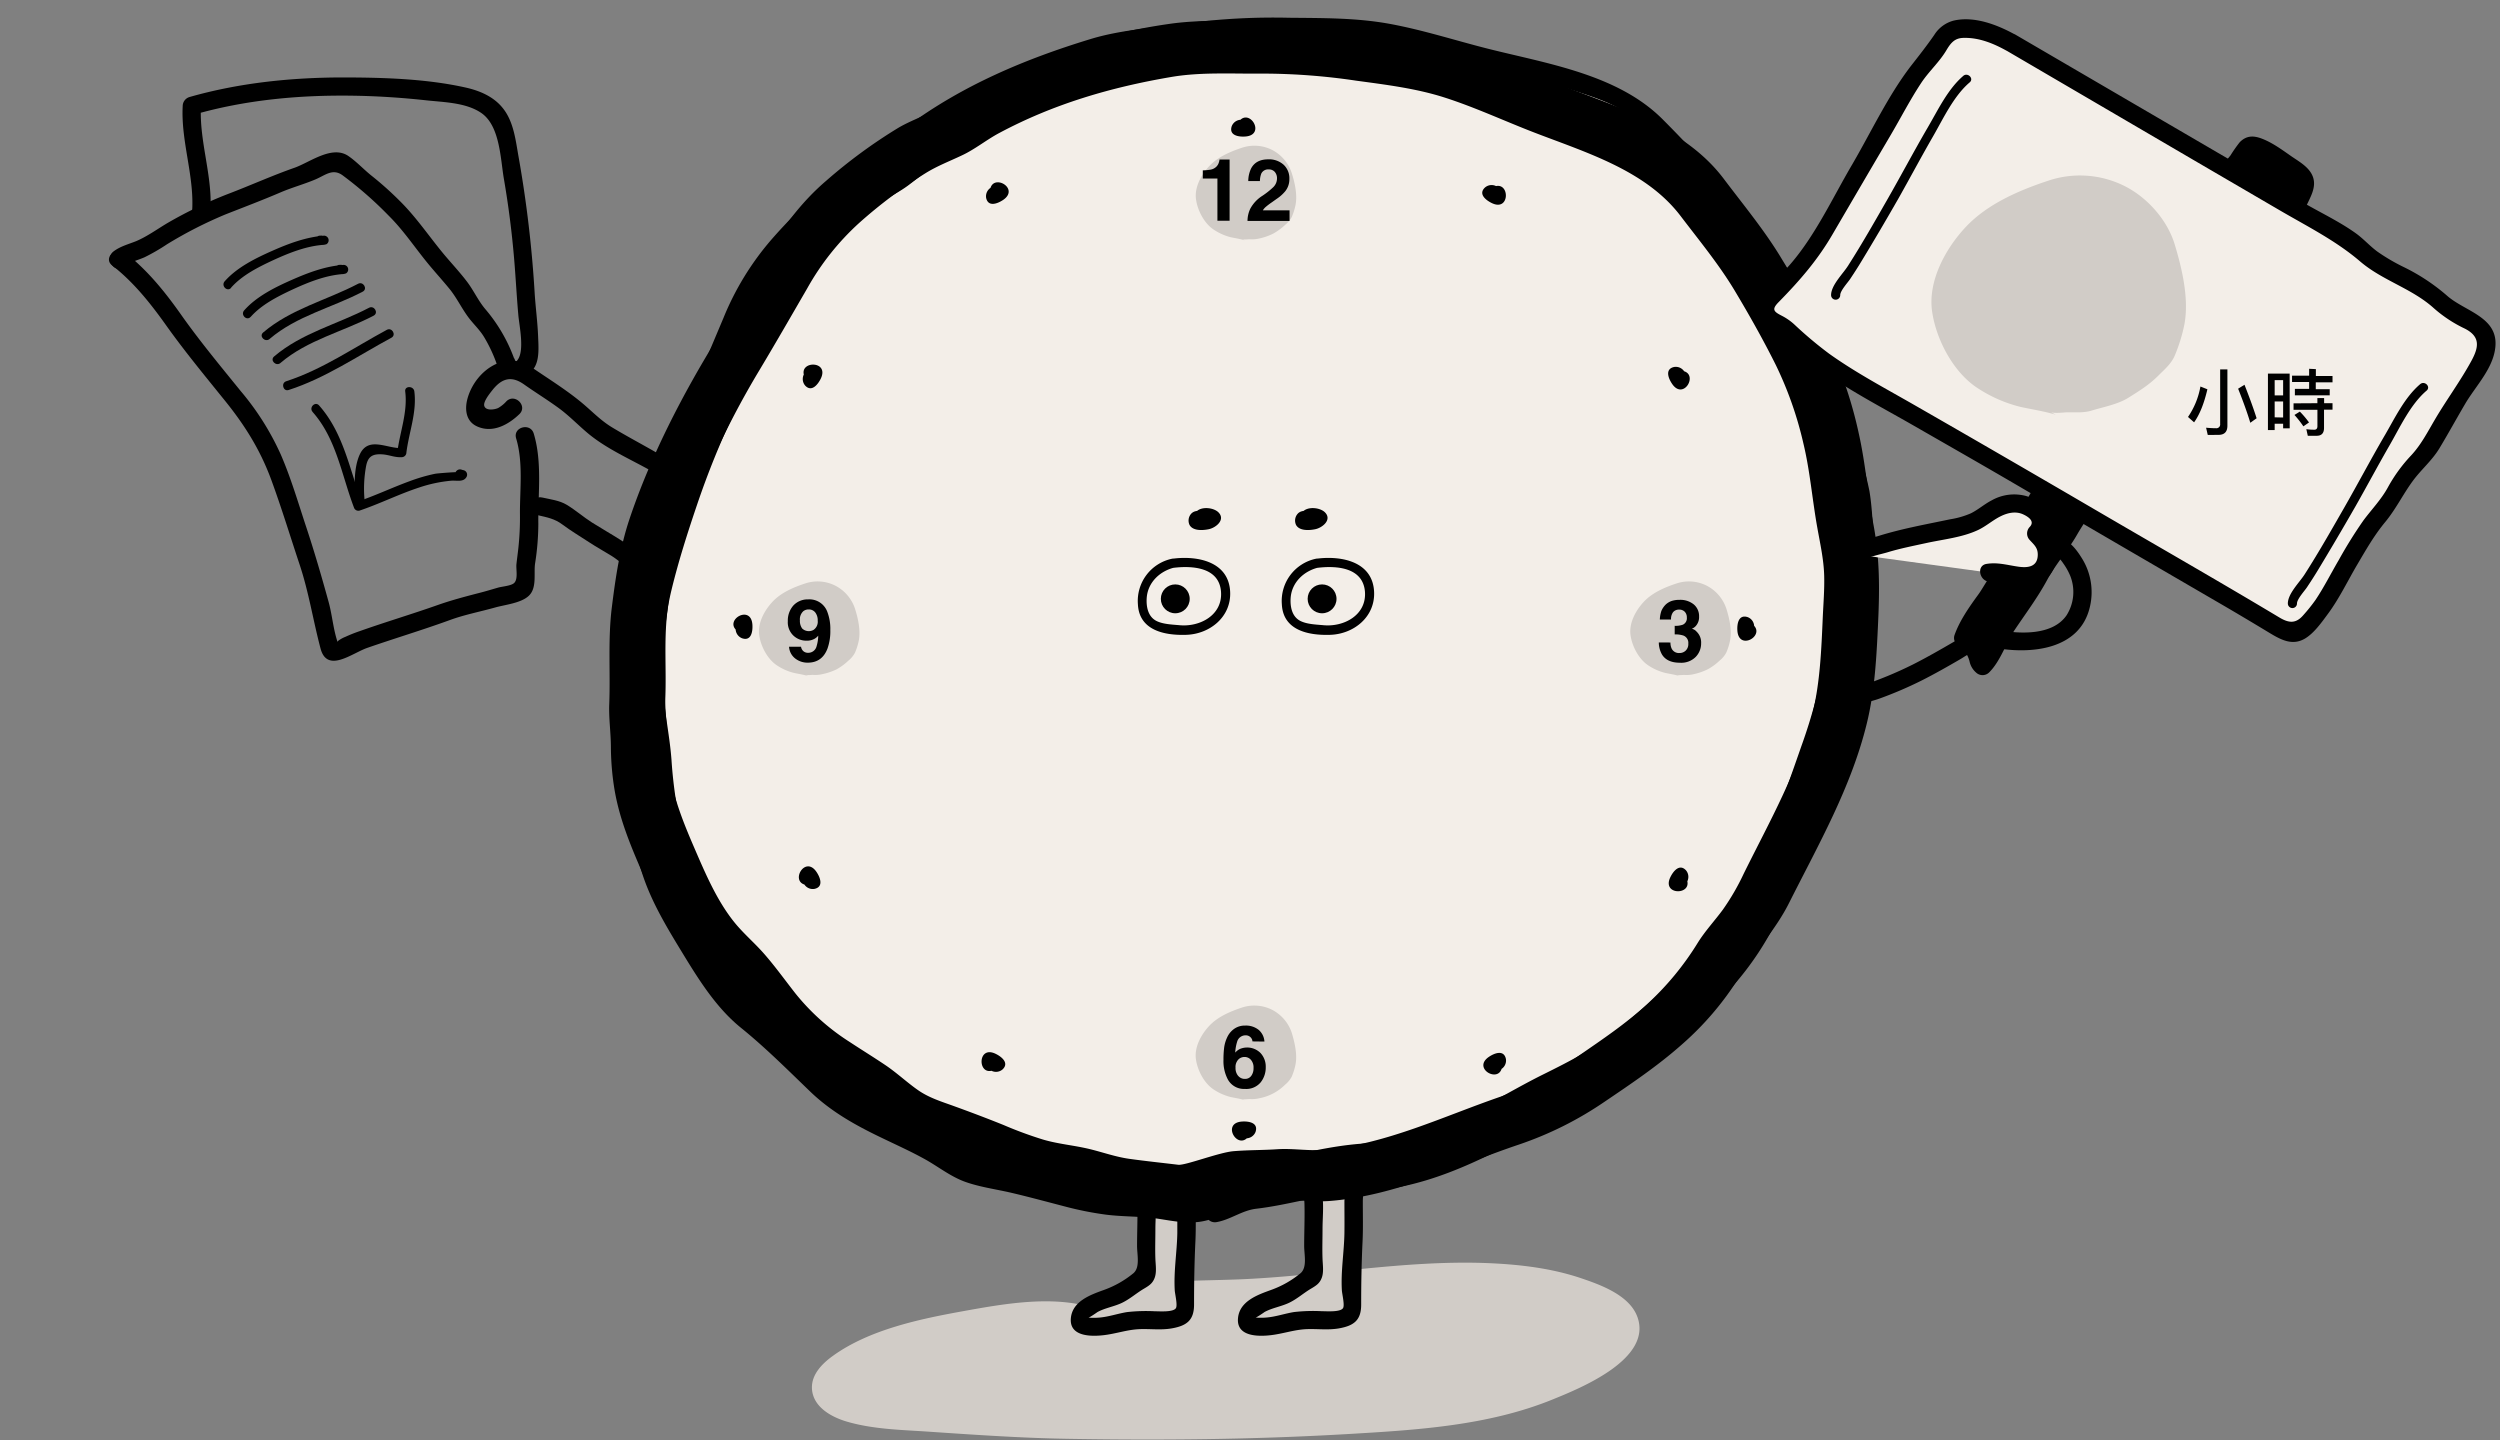 <svg id="圖層_1" data-name="圖層 1" xmlns="http://www.w3.org/2000/svg" viewBox="0 0 821 473"><rect x="0" y="0" width="821" height="473" fill="#808080" stroke="none"/><defs><style>.cls-1{fill:#d1ccc7;}.cls-2{fill:#f3eee8;}.cls-3{fill:none;}</style></defs><title>ㄢ323-clock-1</title><g id="圖層_1-2" data-name="圖層 1"><path d="M730.2,58.45c1.1-2,3-3.54,4.47-5.28.92-1.12,3-5,4.24-5.33,2.68-.79,10.28,4.86,12.71,6.51,5.26,3.57,6.94,4.86,3.72,10.6-1,1.73-2,6.27-4.13,6.56-1.11.15-4.4-1.86-5.67-2.25-5.59-1.72-11-5.53-13.54-10.17"/><path d="M732.78,60c1.42-2.15,3.42-3.81,4.93-5.9.56-.78,1.09-2.31,1.87-2.8.4-.25.08-.18,1.19-.09,3.22.28,8,4.72,10.57,6.62,2.93,2.14,2.61,2.87,1.22,6-.67,1.51-1.15,4.16-2.62,4.18s-6.08-2.51-7.37-3.18a19.8,19.8,0,0,1-8-7.24c-2-3.29-7.21-.28-5.18,3a25.93,25.93,0,0,0,10.87,9.75c2.85,1.38,7.65,4.29,10.93,4.15,3.52-.16,4.86-3.83,6.06-6.53,1.38-3.1,3.59-6.42,2.29-9.94-1.15-3.09-4.41-4.89-7-6.66-3-2.09-6.07-4.37-9.51-5.74-2.87-1.14-5.28-1.2-7.52,1.11a46.94,46.94,0,0,0-3,4.28c-1.58,2.05-3.49,3.72-4.93,5.9-2.14,3.23,3.06,6.24,5.18,3Z"/><path class="cls-1" d="M358.07,432.37c-21.76-7.28-104.3,11.09-85.74,28.4,6,5.57,26.73,5.87,35.53,6.61,19.66,1.65,40.05,2.38,59.86,2.22,39.3-.3,82-.09,120.32-6.49,17.62-2.94,64.77-22,40.56-35.94-29.7-17.09-83.6-6.29-118-4.18-13.72.85-48.12-.48-55.4,8.75"/><path class="cls-1" d="M358.87,429.48c-13.18-4.19-29.28-1.29-42.53,1.1-14.26,2.58-30.89,6.05-42.89,14.74-3.41,2.47-6.95,6-6.81,10.54.2,6.11,6.32,9.49,11.47,11,9,2.64,18.72,2.71,28,3.38,14.73,1,29.44,2,44.21,2.26,30.6.55,61.43.24,92-1.54,22.69-1.33,46.22-2.7,67.5-11.35,9.16-3.72,32.78-13.23,27.95-27-2.52-7.22-12.06-10.65-18.59-12.86-10.28-3.47-21.31-4.63-32.1-5-26.23-.8-52,4.06-78.15,5.31-10.34.49-20.69.34-31,1.36-8,.8-19.26,1.58-24.93,8.18-2.51,2.91,1.72,7.18,4.24,4.24,4.54-5.27,14.29-5.78,20.69-6.42,8.74-.86,17.54-1,26.32-1.2,19.13-.53,38.11-3.54,57.19-4.83,20-1.35,42.53-2.36,61.27,6.12,4.83,2.19,12.47,5.91,8.16,12-3.84,5.45-11,8.9-16.8,11.7-17.44,8.35-35.91,10.79-55,12.5-26.73,2.39-53.59,2.6-80.4,2.78-25.66.18-51-.91-76.64-2.53-4.21-.27-36.37-1.49-27.85-11.44,3.81-4.45,10.56-6.88,15.87-8.85a161.46,161.46,0,0,1,23.73-6.5,170,170,0,0,1,24.72-3.27c6.2-.33,12.83-.54,18.82,1.36,3.69,1.18,5.27-4.61,1.6-5.78Z"/><path class="cls-1" d="M375.51,385.36a25.13,25.13,0,0,0-.05,3.78c.25,1.4.92,2.33,1,3.78.2,2.94,0,6,0,8.91v10.95c0,2,.8,5.39-.67,6.89-.76.77-2.12,1-3.07,1.54-1.76,1-3.13,2.75-5,3.67-3.23,1.6-7.09,2.12-10.19,4.13-2,1.32-4.85,5.69-1,6.52a22.72,22.72,0,0,0,7.54-.28c2.78-.5,5.76-1.55,8.55-1.7,2.18-.12,4.42,0,6.6,0a20.66,20.66,0,0,0,4.78-.21c1.08-.24,3.93-.65,4.6-1.56,1.08-1.45.1-7.76.1-9.6,0-6.21.94-11.9.94-18.14v-9.48a26.16,26.16,0,0,1,.21-4.68c.35-1.87,1.27-3.41.64-5.39-2-.58-4.88-.1-7-.1-1.86,0-4.23-.35-6,.16l-.16.79"/><path d="M372.51,385.36c-.17,3.61,1,6.67,1,10.23.11,4.5-.1,9-.1,13.54,0,2.95,1.06,7.06-1.2,9a32.42,32.42,0,0,1-9.71,5.5c-4.43,1.6-10.32,3.7-10.83,9.26-.54,6,6.43,6.07,10.63,5.6s7.88-1.85,12-2c3.52-.13,7,.37,10.52-.25,5-.88,7.34-2.75,7.31-7.93,0-6.9.11-13.65.44-20.58.21-4.38.08-8.77.1-13.16,0-3.73,1.3-7.17.74-10.87a2.88,2.88,0,0,0-2.09-2.09,45.65,45.65,0,0,0-14.57.06,2.94,2.94,0,0,0-2.1,2.1l-.16.78c-.78,3.77,5,5.38,5.78,1.6l.17-.79-2.1,2.1a40.55,40.55,0,0,1,11.38-.07l-2.09-2.09c.4,2.69-1,6.43-1,9.27V405c-.12,6.25-1.22,12.52-.84,18.78.07,1.16,1,4.93.36,5.84-.9,1.36-5.35,1-6.93,1a55.22,55.22,0,0,0-9.09.27c-3.08.49-6,1.55-9.15,1.81a22.2,22.2,0,0,1-3.65,0c0,.35,3.25-1.92,3.06-1.81,2.52-1.38,5.51-1.8,8.1-3.05s4.72-3.18,7.13-4.6c1.67-1,2.86-1.69,3.57-3.6s.32-4.2.24-6.25c-.12-3.21,0-6.45,0-9.67,0-3.55.39-7.21,0-10.74-.29-2.69-1.1-4.8-1-7.56.18-3.86-5.82-3.85-6,0Z"/><path class="cls-1" d="M430.34,385.36a23.85,23.85,0,0,0,0,3.78c.24,1.4.91,2.33,1,3.78.2,2.94,0,6,0,8.91v10.95c0,2,.8,5.39-.67,6.89-.75.77-2.12,1-3.07,1.54-1.76,1-3.13,2.75-5,3.67-3.23,1.6-7.08,2.12-10.18,4.13-2,1.32-4.85,5.69-1,6.52a22.66,22.66,0,0,0,7.53-.28c2.78-.5,5.76-1.55,8.56-1.7,2.17-.12,4.42,0,6.59,0a20.13,20.13,0,0,0,4.78-.21c1.09-.24,3.93-.65,4.61-1.56,1.07-1.45.09-7.76.09-9.6,0-6.21.94-11.9.94-18.14v-9.48a25.27,25.27,0,0,1,.22-4.68c.34-1.87,1.26-3.41.63-5.39-2-.58-4.88-.1-7-.1-1.86,0-4.22-.35-6,.16l-.17.79"/><path d="M427.34,385.36c-.17,3.61,1,6.67,1.05,10.23.11,4.5-.1,9-.1,13.54,0,2.95,1.06,7.06-1.2,9a32.37,32.37,0,0,1-9.7,5.5c-4.43,1.6-10.33,3.7-10.83,9.26-.55,6,6.42,6.07,10.62,5.6s7.88-1.85,12-2c3.52-.13,7,.37,10.53-.25,5-.88,7.34-2.75,7.3-7.93,0-6.9.12-13.65.45-20.58.21-4.38.08-8.77.09-13.16,0-3.73,1.31-7.17.75-10.87a2.89,2.89,0,0,0-2.1-2.09,45.65,45.65,0,0,0-14.57.06,2.94,2.94,0,0,0-2.1,2.1l-.16.78c-.77,3.77,5,5.38,5.79,1.6l.16-.79-2.1,2.1a40.62,40.62,0,0,1,11.39-.07l-2.1-2.09c.41,2.69-.95,6.43-1,9.27,0,3.47.05,6.94,0,10.41-.11,6.25-1.21,12.52-.84,18.78.07,1.16,1,4.93.37,5.84-.9,1.36-5.36,1-6.94,1a55.22,55.22,0,0,0-9.09.27c-3.08.49-6,1.55-9.14,1.81a22.32,22.32,0,0,1-3.66,0c0,.35,3.25-1.92,3.06-1.81,2.53-1.38,5.51-1.8,8.11-3.05s4.71-3.18,7.12-4.6c1.67-1,2.86-1.69,3.57-3.6s.32-4.2.25-6.25c-.12-3.21,0-6.45,0-9.67,0-3.55.4-7.21,0-10.74-.28-2.69-1.1-4.8-1-7.56.18-3.86-5.82-3.85-6,0Z"/><path class="cls-2" d="M408.54,394.58c-5.9,0-11.13,3.82-17,3.88-7.1.07-12.88-2.19-19.91-2-7.75.17-16.4-1.79-23.88-3.84-9-2.47-18.28-4.61-27.4-6.59-5.36-1.17-9.2-4.4-13.85-7.12-5.3-3.1-11.08-5.61-16.59-8.31-8.7-4.28-14.65-7.24-21.74-14.19-5.44-5.34-10.52-11-16.38-15.92-4.14-3.48-8.71-6.36-12.23-10.54-8-9.46-15.11-21.95-21.12-32.78-4.13-7.44-7.55-19.3-8.36-27.74-.47-4.89-2.11-9.16-2.2-14.12a64,64,0,0,0-1.62-13c-2.2-10.84-1.25-24.62-.69-35.61s4.73-22.92,7.85-33.39a298.17,298.17,0,0,1,17.14-44.2c5.34-11,8.59-22.57,14.48-33.52,7-12.93,16.21-20.91,26.62-30.83a67.45,67.45,0,0,1,15.12-11.09c5.25-2.83,9.06-7.26,14-10.61,9.38-6.39,19.49-12.82,29.86-17.3,8.74-3.78,17.56-6.33,26.52-9.46,9.88-3.46,20.1-3.46,30.31-5.27,17.15-2.95,35.73-2.19,53.31-1.86,15.65.27,30.44,5.52,45.38,9.3,14.74,3.73,30.33,7.21,44.34,13.29A44.42,44.42,0,0,1,545,42.49c5.73,6.07,12,12,17.52,18.18C569.14,68,574.68,77,580.78,84.84c11.73,15.26,19.4,35.23,23.75,54.09,2,8.56,6.22,17.79,6.89,26.49.9,11.83,2.08,23.21,2.16,35.2.13,20.16-7.12,41.88-14.44,60.67-2.78,7.13-4.75,14.8-8.29,21.66-2.62,5.06-6.13,9.19-8.32,14.47-4.57,11-13.72,23.48-22.44,31.5-9,8.33-17.21,16.62-27.39,23.94-7.9,5.68-17.17,8.93-25.6,13.74C497,372.41,486.76,377.8,475.79,382a130.17,130.17,0,0,1-16.43,4.87c-4.57,1.07-9.17.2-13.57,1.19-7.13,1.61-14.72,2.17-21.84,4a74.55,74.55,0,0,1-13.12,2.09c-4.51.41-7.76,3.9-12.07,4.34"/><path d="M408.54,391.58c-4.37.26-8.2,1.82-12.36,3-5.45,1.58-10.79.34-16.27-.48-4.47-.67-8.9-.51-13.39-.86a93.23,93.23,0,0,1-16.38-3.13c-10.07-2.64-20.68-4.31-30.59-7.44-4.51-1.43-8.3-4.54-12.37-6.87-4.84-2.76-9.95-5-15-7.45-8.59-4.18-16.37-8.58-23.21-15.36A281.84,281.84,0,0,0,247.5,333.3c-7.66-6.17-13-14.71-18.09-23s-10.15-16.64-13.09-25.91a83.86,83.86,0,0,1-3.08-13c-.78-5.34-2.05-10.71-2.43-16.09-.67-9.44-2.87-18.62-3-28.12-.13-10.32,0-21.14,2.24-31.25,2.24-10.29,5.58-20.47,8.9-30.45,6.51-19.63,15.59-38.35,23.48-57.44A88.85,88.85,0,0,1,259.1,81.15c6.44-7,13.52-14.27,21.2-19.88,3.41-2.5,7.24-4.29,10.71-6.67,4-2.71,7.33-6.16,11.24-8.93a174.88,174.88,0,0,1,27.41-16.2,211.61,211.61,0,0,1,31.75-11.34c9.78-2.7,20.33-3.34,30.38-4.74,10.75-1.55,21.61-1.64,32.4-1.55,11.17.11,22.31,0,33.29,2.31,10.55,2.17,20.84,5.43,31.28,8,9.83,2.46,19.69,4.83,29.31,8,5,1.65,10.07,3.35,14.6,6,4.68,2.71,8.36,6.46,12.07,10.32,7.5,7.79,15.36,15.2,21.87,23.89,12.28,16.48,23.53,32.64,30.17,52.23C600,132,602,141.74,605,151.23c3.2,10.13,3.93,20.25,4.7,30.79.75,10.25,1.37,20.59.09,30.83-1.35,10.83-4.32,21.44-7.79,31.76-3.3,9.83-7,19.61-10.56,29.33-3.41,9.15-9.1,17.41-13.46,26.13-9,18.1-24.76,32.26-40.14,45-8.09,6.7-16.89,11.11-26.23,15.74-9.18,4.55-17.87,10-27.19,14.27-9.48,4.36-20.48,9-31.05,9.33-10,.33-20.44,2.43-30.21,4.72-4.37,1-8.71,1.38-13.11,2.09s-7.79,3.57-12.08,4.33c-3.8.68-2.19,6.47,1.59,5.79,4.62-.83,8.28-3.83,13-4.39,5.38-.63,10.51-1.76,15.8-2.86s10.39-1.64,15.55-2.64c5.41-1,10.89-.64,16.27-1.75,21.53-4.45,39.61-16.55,59.09-26a113.74,113.74,0,0,0,25.59-16.78c8.22-7.1,16.71-14.51,23.86-22.69a97.93,97.93,0,0,0,15.78-24c4.24-9.39,10.19-17.49,13.64-27.3,7.24-20.59,15.81-40.85,18-62.8,1.09-11.19.09-22.52-.81-33.69-.4-5-.57-10.19-1.41-15.19a113.38,113.38,0,0,0-4.14-15c-3.16-10-5.22-20.29-8.9-30.17a133,133,0,0,0-13.67-27.36c-12-18.1-25.89-34.19-41.22-49.56C531.22,24.39,508.1,20.91,488.65,16c-10.76-2.72-21.37-6.17-32.3-8.17s-22-1.89-33.09-2a219.33,219.33,0,0,0-33,1.72c-10.65,1.54-21.84,2.13-32.15,5.28C336.58,19.4,316.17,28,298,41.41c-3.84,2.83-7.19,6.32-11.25,8.86s-8.08,4.7-11.81,7.65a170.51,170.51,0,0,0-21.58,20.73,92.49,92.49,0,0,0-15.76,25.73c-4.44,10.52-8.8,21-13.45,31.42a308.55,308.55,0,0,0-11.46,29.79c-3.52,10.83-7.34,21.93-9.19,33.19-1.62,9.81-1.82,20.21-1.56,30.14a92,92,0,0,0,1.45,14.15c1,5.41,1.1,10.8,1.88,16.22,1.39,9.7,2.88,19.73,6.11,29,3.1,8.89,8.06,17,12.94,25,5.31,8.7,11,17.76,19,24.23s15.23,13.7,22.73,20.93c6.81,6.56,14.73,11,23.18,15.06,5,2.43,10.11,4.69,15,7.45,4.09,2.34,7.87,5.3,12.32,7,5,1.87,10.64,2.58,15.87,3.82,5.7,1.35,11.35,2.88,17,4.35a108.26,108.26,0,0,0,13.68,2.75c5.9.76,11.78.49,17.68,1.42,4.34.68,8.77,1.54,13.17.94,5-.69,9.53-3.37,14.64-3.67,3.84-.22,3.86-6.23,0-6Z"/><path class="cls-2" d="M409.21,388.84c-5.61,0-11.22,0-16.84.06-6.75.07-12.25-2.08-18.93-1.93-7.38.17-15.61-1.7-22.72-3.65-8.6-2.35-17.38-4.39-26.06-6.27-5.1-1.11-8.75-4.18-13.18-6.77-5-3-10.53-5.33-15.77-7.91-8.28-4.07-13.93-6.88-20.68-13.49-5.18-5.08-10-10.46-15.58-15.15-3.93-3.31-8.29-6.05-11.63-10-7.59-9-14.37-20.88-20.09-31.18-3.93-7.07-7.18-18.36-7.95-26.39-.45-4.64-2-8.71-2.1-13.42a61.56,61.56,0,0,0-1.53-12.38c-2.1-10.31-1.2-23.42-.66-33.87s4.5-21.8,7.47-31.76a283.47,283.47,0,0,1,16.29-42c5.09-10.47,8.17-21.48,13.78-31.89,6.61-12.3,15.42-19.89,25.32-29.32A63.51,63.51,0,0,1,292.78,61c5-2.69,8.62-6.91,13.29-10.1,8.92-6.08,18.53-12.19,28.4-16.45,8.31-3.6,16.7-6,25.22-9,9.4-3.28,19.12-3.35,28.83-5,16.32-2.8,34-2.07,50.68-1.77,14.89.26,29,5.25,43.17,8.85,14,3.55,28.85,6.86,42.17,12.64a42.11,42.11,0,0,1,13.81,10.2c5.43,5.77,11.43,11.39,16.68,17.29,6.29,7,11.56,15.49,17.31,23,11.16,14.51,18.46,33.5,22.6,51.45,1.88,8.13,5.92,16.91,6.55,25.19.86,11.25,2,22.07,2,33.48.13,19.18-6.77,39.83-13.73,57.7-2.64,6.78-4.52,14.08-7.89,20.61-2.49,4.81-5.83,8.74-7.91,13.76-4.34,10.48-13.05,22.33-21.34,30-8.61,7.93-16.37,15.81-26,22.77-7.51,5.41-16.33,8.49-24.35,13.07a209.28,209.28,0,0,1-29.74,14.55,123.6,123.6,0,0,1-15.57,4.6c-4.35,1-8.72.19-12.91,1.14-6.78,1.53-14,2.06-20.77,3.82a70.76,70.76,0,0,1-12.45,2c-4.29.39-7.38,3.7-11.49,4.12"/><path d="M409.21,385.84h-15c-5.16,0-10-.92-15.15-1.56-4.2-.52-8.43-.21-12.64-.72a120.4,120.4,0,0,1-16.78-3.67q-6.93-1.84-13.95-3.47c-5.24-1.22-10.91-1.85-15.68-4.43-4-2.15-7.65-4.79-11.68-6.86s-8.46-4.06-12.66-6.14a77.72,77.72,0,0,1-21.75-15.48c-3.39-3.44-6.72-6.93-10.32-10.15s-7.78-6-11.33-9.32c-6.67-6.36-11.57-15-16.21-22.89s-8.9-15.7-11.29-24.65a149.26,149.26,0,0,1-4.26-27.08c-.66-8.77-2.75-17.12-2.71-26,0-9.89.36-19.95,2.7-29.59,2.29-9.48,5.3-18.89,8.43-28.12A279.78,279.78,0,0,1,241,135.83c4.17-8.82,7.34-18,11.33-26.92a81.86,81.86,0,0,1,15.83-23.49c6.26-6.51,12.94-13.48,20.45-18.52,3.33-2.24,7-3.94,10.15-6.39,4-3,7.62-6.33,11.79-9.12,8.53-5.69,17.33-11.09,26.83-15s20-7.91,30.18-10a288.54,288.54,0,0,1,30.12-4.2,267.74,267.74,0,0,1,30.24-.77c10.68.18,20.95.61,31.4,3.07,9.82,2.32,19.5,5.21,29.29,7.66a275.11,275.11,0,0,1,28.32,8.18c4.52,1.65,9,3.45,12.87,6.31,4.06,3,7.37,6.87,10.89,10.45,7.33,7.47,14.44,14.84,20.57,23.36C566.61,87.87,572.4,95.09,577,103a134,134,0,0,1,11.33,26.25c2.75,8.62,4.78,17.45,7.45,26.11,3.06,9.87,3.47,20.12,4.16,30.38.67,10.06,1,20.09-.61,30.08a173.22,173.22,0,0,1-7.76,29.21c-3.13,9-6.33,18.09-9.79,27a66.79,66.79,0,0,1-6.13,11.62q-3.36,5.74-6.14,11.78c-8.55,17-23.28,30.28-37.72,42.3-7.69,6.4-16,10.65-24.9,15.06-8.68,4.29-16.91,9.42-25.7,13.5-9.49,4.4-20.22,8.8-30.8,9.12-9.23.29-19,2.38-28,4.48-4.57,1.06-9.35,1.1-13.87,2.21-3.55.88-6.46,3.25-10.09,3.9-3.8.67-2.19,6.46,1.59,5.78,4-.72,7.3-3.36,11.32-4,5.11-.86,10.13-1.56,15.21-2.67,4.89-1.07,9.87-1.62,14.78-2.53,5.43-1,11-.73,16.34-1.83,20.69-4.24,38.17-15.95,56.88-25a107.35,107.35,0,0,0,24.26-16.14c7.74-6.73,15.75-13.71,22.48-21.47A93.51,93.51,0,0,0,576,295.71c3.81-8.42,9.27-15.69,12.45-24.45,6.89-19,14.73-38,17.28-58.15,1.38-10.92.64-21.91-.21-32.85-.78-10-1.7-19.33-4.76-29-5.92-18.63-9.87-37.21-20.29-54.09C569.63,79.59,556,64.38,541.78,49.57a56.27,56.27,0,0,0-21.5-14.36C510,31.27,499.18,28.62,488.47,26c-10.09-2.52-20.05-5.62-30.21-7.83-10.37-2.28-20.67-2.52-31.24-2.69-11-.17-22.06-.14-33,1.2-9.85,1.21-20.14,2.09-29.8,4.4A177.83,177.83,0,0,0,306.06,47.3c-3.85,2.62-7.22,5.76-10.92,8.55-4,3-8.67,5.17-12.71,8.25A162.26,162.26,0,0,0,262.34,83c-14,15.16-19.63,34.93-28.07,53.31-8.66,18.84-16.17,39.27-20.34,59.63-2,9.54-2.18,19.63-2.1,29.35s2.24,18.84,2.9,28.37c.33,4.69,1.58,9.26,2.2,13.92a85.83,85.83,0,0,0,2.74,13c2.54,8.53,6.76,16.09,11.24,23.72,4.9,8.33,10.11,17.37,17.15,24.11,3.32,3.17,7.2,5.7,10.65,8.72,4.08,3.58,7.81,7.54,11.64,11.4a79,79,0,0,0,21.59,15.41c4.44,2.21,9,4.24,13.39,6.5s8.58,5.39,13.12,7.62c4,2,8.52,2.64,12.87,3.63,5.92,1.35,11.82,2.79,17.68,4.37a128.38,128.38,0,0,0,14.86,3.29c5.24.77,10.5.42,15.72,1.14,10,1.37,19.56,1.47,29.63,1.44,3.86,0,3.87-6,0-6Z"/><circle cx="434.17" cy="196.66" r="4.74"/><path d="M432.6,186.48c6.16-.76,15-.24,15.65,7.84.57,7.66-6.9,11.63-13.6,11-2.42-.22-5.44-.31-7.6-1.4-2.77-1.4-3.4-4.66-3.2-7.55.35-5.12,4.35-8.86,9.15-10,1.88-.43,1.08-3.33-.8-2.89a14.16,14.16,0,0,0-11.24,15c.42,8.38,8.4,10.23,15.83,10,7.83-.24,14.88-5.94,14.46-14.19-.5-9.88-10.7-11.83-18.65-10.84C430.71,183.72,430.68,186.72,432.6,186.48Z"/><path d="M385.33,186.48c6.16-.76,15.05-.24,15.65,7.84.57,7.66-6.9,11.63-13.6,11-2.42-.22-5.44-.31-7.6-1.4-2.77-1.4-3.4-4.66-3.2-7.55.35-5.12,4.35-8.86,9.15-10,1.88-.43,1.08-3.33-.8-2.89a14.16,14.16,0,0,0-11.24,15c.42,8.38,8.4,10.23,15.83,10,7.83-.24,14.88-5.94,14.46-14.19-.5-9.88-10.7-11.83-18.65-10.84C383.44,183.72,383.41,186.72,385.33,186.48Z"/><circle cx="385.96" cy="196.66" r="4.74"/><path d="M430.08,167.73c-1.32,0-2.78-.13-3.81.87a3.36,3.36,0,0,0-.63,3.82c1.13,2,4.4,1.77,6.31,1.37,2.31-.48,5.53-3.06,3.22-5.48-1.59-1.67-5.71-2.08-7.33-.26-1.19,1.34,0,3,1.34,3.67a3.76,3.76,0,0,0,4.26-.65,1.5,1.5,0,0,0,0-2.13,1.55,1.55,0,0,0-.63-.37l-.41-.16c-1.82-.68-2.6,2.22-.8,2.89l.41.16-.66-2.51c-.18.18-.39.14-.64.12a.85.85,0,0,1-.34-.11c-.2-.11,0,.3-.06-.16l-.39,1.45c.57-.69,2-.18,2.76-.11.52,0,0,.42.3-.09.08-.13-.26.21-.31.23a4.92,4.92,0,0,1-1.52.62c-.93.15-1.88-.08-2.77,0-.54,0-.09-.25-.12,0s.19-.12.07-.11c.59,0,1.17-.06,1.78-.06a1.5,1.5,0,0,0,0-3Z"/><path d="M395.1,167.73c-1.32,0-2.78-.13-3.81.87a3.36,3.36,0,0,0-.63,3.82c1.13,2,4.4,1.77,6.31,1.37,2.31-.48,5.53-3.06,3.22-5.48-1.59-1.67-5.71-2.08-7.33-.26-1.19,1.34,0,3,1.35,3.67a3.74,3.74,0,0,0,4.25-.65,1.5,1.5,0,0,0,0-2.13,1.55,1.55,0,0,0-.63-.37l-.41-.16c-1.82-.68-2.6,2.22-.8,2.89l.41.16-.66-2.51c-.18.18-.39.14-.64.12a.85.85,0,0,1-.34-.11c-.2-.11,0,.3-.06-.16l-.39,1.45c.57-.69,2-.18,2.76-.11.52,0,0,.42.3-.09.08-.13-.26.21-.31.23a4.92,4.92,0,0,1-1.52.62c-.93.15-1.88-.08-2.77,0-.54,0-.09-.25-.12,0s.19-.12.07-.11c.59,0,1.17-.06,1.78-.06a1.5,1.5,0,0,0,0-3Z"/><path d="M616.78,204.23c.5-10.91.53-20.82-1.47-31.59-1.87-10-2.63-20.16-4.85-30.12a138,138,0,0,0-9.37-28.33,328.59,328.59,0,0,0-15.87-29c-5.57-9.34-12.58-17.76-19.11-26.43-12.58-16.7-33.85-23.2-52.64-30.45-10.4-4-20.56-8.71-31.14-12.25-10.27-3.44-20.83-4.85-31.55-6.34-11.45-1.6-23-2.94-34.63-2.83-10.68.1-21.86-.58-32.45,1a197.86,197.86,0,0,0-61.85,19.62c-4.42,2.28-8.38,5.22-12.7,7.65-4.58,2.57-9.61,4.17-14.16,6.83A170.37,170.37,0,0,0,271.28,59.4C255,73.33,246.63,93.15,235.58,111c-11.43,18.51-21.94,38.83-28.87,59.5-3.12,9.31-4.59,19.33-5.79,29-1.31,10.57-.44,21.12-.84,31.72-.18,4.65.51,9.3.54,14a88.56,88.56,0,0,0,1.17,14c1.57,9.4,5.09,18,8.86,26.69,4,9.21,8.26,19.33,14.78,27.09,3.35,4,7.34,7.41,10.74,11.36,3.83,4.44,7.24,9.2,10.86,13.81,5.71,7.27,12.41,12.72,20.09,17.78,4.21,2.77,8.52,5.38,12.67,8.23,4.58,3.14,8.6,7.19,13.38,10,4.34,2.58,9.43,3.88,14.15,5.62,5.52,2,11,4.16,16.44,6.37a129.62,129.62,0,0,0,13.78,4.89c5,1.4,10.16,1.73,15.19,2.94,4.87,1.18,9.51,2.89,14.5,3.59,5.84.82,31-2.17,36.29-2.67s10.83-.42,16.25-.76c5.7-.35,11.32.68,17,.23,22-1.75,41.42-11.56,61.94-18.48a115,115,0,0,0,28.22-14.09c8.6-5.81,17.49-11.8,25.26-18.69A98.83,98.83,0,0,0,571.1,321c5.2-8.5,12-15.57,16.48-24.57,9.62-19.12,20.37-37.89,25.48-58.86C615.72,226.71,616.27,215.41,616.78,204.23Zm-21.46,29.7c-4.49,18.95-14.14,35.69-22.69,53a76.74,76.74,0,0,1-6.85,11.81c-2.71,3.68-5.83,7-8.24,10.88a94.36,94.36,0,0,1-16.8,20.3c-6.81,6.25-14.68,11.53-22.27,16.77a103.75,103.75,0,0,1-25.55,13.41c-19.08,6.56-37.38,15.51-57.74,17.47-5.27.5-10.46-.51-15.74-.16-4.78.32-9.58.24-14.35.64s-15.85,4.74-18.15,4.46c-5.33-.64-10.69-1.2-16-1.94-4.53-.62-8.76-2.17-13.19-3.24-5.07-1.22-10.22-1.62-15.25-3.11a129.69,129.69,0,0,1-12.91-4.76c-5.4-2.18-10.84-4.23-16.3-6.21-4.07-1.47-8.12-2.7-11.71-5.18s-7-5.71-10.8-8.27-7.91-5.09-11.84-7.68a73.06,73.06,0,0,1-17.74-15.9c-3.39-4.32-6.59-8.79-10.21-12.93-3.07-3.53-6.69-6.58-9.65-10.2-5.9-7.22-9.78-16.44-13.45-24.93-3.36-7.79-6.46-15.46-7.86-23.87A79.61,79.61,0,0,1,219,241.57c0-4.19-.65-8.4-.5-12.59.34-9.14-.43-18.3.58-27.42,1-8.75,2.28-17.86,4.88-26.29,2.84-9.23,7.14-18.11,11.19-26.87a283.64,283.64,0,0,1,14.16-26.69c5.39-9,10.56-18,15.78-27a84.89,84.89,0,0,1,17.18-21.6A158.86,158.86,0,0,1,304,56.84c3.82-2.36,7.82-3.88,11.82-5.78,4.33-2,8.1-5.13,12.33-7.38,17.85-9.53,36.57-15,56.43-18.39,9.9-1.7,20.41-1,30.41-1.12a209.81,209.81,0,0,1,30.36,2.32c9.81,1.34,19.63,2.52,29.08,5.55,10,3.21,19.57,7.68,29.36,11.46,16.93,6.54,36.67,12.4,48.09,27.4,6.08,8,12.54,15.82,17.72,24.42,4.79,8,9.46,16.27,13.6,24.59a119.73,119.73,0,0,1,9,25.57c2.22,9.17,2.93,18.48,4.59,27.73.93,5.24,2.12,10.46,2.27,15.8.13,4.61-.27,9.26-.47,13.86C598.14,213.25,597.72,223.84,595.32,233.93Z"/><path d="M668.4,171c1.41-2.42,2.84-4.82,4.26-7.23,1-1.74,2.85-6.6,4.45-7.76,1.15-.84-.85-.62.57-.35.63.12,1.64,1.09,2.25,1.43,2.17,1.2,4.48,2.08,6.36,3.74l-.77-2.92c-2,5.58-6.41,10.92-9.37,16.07-2.74,4.77-6.43,8.63-9.08,13.56a129.19,129.19,0,0,1-9.69,15c-3.1,4.26-4.73,10.49-8.45,14.17h4.24c-1.15-.92-1-3.47-1.69-4.79-1-1.88-3-3.18-4.67-4.47l.77,2.92c1.77-5.07,5.75-10,9-14.21.68-.9,4.7-6.88,1.2-5.3-1.58.72-3.64,5.82-4.39,7-1.76,2.85,2.44,6.24,4.71,3.64,2.53-2.89,5.34-5.44,7.43-8.69l-5.18-3c-2.21,3.78-4.39,7.59-6.63,11.36-1.79,3-4.37,5.47-6.06,8.5-1.88,3.37,3.22,6.36,5.18,3,2.72-4.63,6-8.9,8.94-13.35,1.89-2.8-2.46-6.19-4.71-3.63a99.32,99.32,0,0,0-9.88,12.86l5.19,3,6.51-11.16c2-3.34-3.23-6.37-5.18-3l-6.52,11.16c-2,3.34,3.15,6.3,5.19,3a89.26,89.26,0,0,1,8.93-11.65l-4.71-3.64c-3,4.45-6.22,8.72-8.94,13.35l5.18,3c1.67-3,4.29-5.5,6.06-8.5,2.24-3.77,4.42-7.58,6.63-11.37,2-3.35-3.09-6.26-5.18-3-1.81,2.8-4.31,5-6.49,7.47l4.71,3.63c1.83-3,6.13-7.7,6-11.38s-4.13-5.38-7.2-3.9c-3.23,1.57-5.58,6.78-7.65,9.62-3,4.12-6.22,8.68-7.9,13.51a2.94,2.94,0,0,0,.77,2.92c2.28,1.78,3.43,2.82,4.19,5.51a6.67,6.67,0,0,0,2.17,3.75,3.08,3.08,0,0,0,4.24,0c3.84-3.8,5.54-9.71,8.54-14.17,3.63-5.41,7.41-10.43,10.54-16.21,2.89-5.34,6.81-9.62,9.82-14.87s7.2-10.46,9.24-16.19a3,3,0,0,0-.77-2.92c-2.63-2.32-5.73-3.5-8.69-5.3-2-1.23-3.5-2.87-6-2.18-2.81.75-3.75,3.68-5,6-2.42,4.34-5,8.58-7.54,12.87-2,3.34,3.23,6.36,5.18,3Z"/><path d="M681.4,160l.33-.56-5.18-3c-1.87,3.19-3.63,6.47-5.67,9.56-1.43,2.18-3,4.31-3.6,6.91a3,3,0,0,0,2.09,3.7,3,3,0,0,0,2.32-.31c6-3.17,5.75-11.57,10.59-15.67l-5.13-2.12c.19,1.87-1.66,5.26-2.47,6.77-1.25,2.34-2.69,4.59-4,6.87l5.18,3c1-1.83,1.87-3.76,2.85-5.61.59-1.1,1.19-2.2,1.86-3.24.49-.75,1.94-2,1-1.91l-2.89-2.2c.42,1.08-2,3.65-2.58,4.58-1.49,2.28-2.73,4.72-4.21,7s1.66,5.91,4.11,4.11,3.64-4,5.33-6.4c.92-1.34,2.16-2.4,3.16-3.67.68-.86,1.15-2.39,2.15-2.86l-4.4-3.39-.34.62c-3.7,1.07-2.13,6.86,1.6,5.78a6,6,0,0,0,4.52-4.8,3,3,0,0,0-4.4-3.39c-2.35,1.1-3.25,3.65-4.9,5.51-2,2.24-3.37,5.67-5.75,7.42l4.1,4.1c1.9-2.94,3.61-6,5.52-8.92,1.35-2.09,2.87-4.76,1.87-7.3a3.09,3.09,0,0,0-2.89-2.2c-5.84.22-8.5,9.54-10.84,13.73-1.88,3.38,3.23,6.37,5.18,3a83.61,83.61,0,0,0,5-8.79c1-2.32,2.62-5.3,2.36-7.88a3,3,0,0,0-5.12-2.12c-2.34,2-3.42,5-4.81,7.61-1.18,2.27-2.18,5.87-4.56,7.12l4.41,3.38c.49-2.32,2.2-4.2,3.46-6.17,1.83-2.88,3.47-5.91,5.2-8.87,1.95-3.34-3.23-6.36-5.18-3l-.33.55c-2,3.34,3.23,6.37,5.18,3Z"/><path class="cls-2" d="M660.36,14l76.79,44.87L759.78,72c3.8,2.23,7.9,4.28,11.59,6.68,3,2,5,4.59,7.88,6.59,5.81,4,12.93,6.54,18.63,10.7,2.65,1.94,4.51,4.24,7.15,6.16s6.63,3,9.1,5.07c7.26,6.15-3.35,17.41-6.18,22.25l-6.28,10.76c-1.3,2.22-2.5,4.53-3.87,6.71-2.18,3.48-5.32,5.84-7.76,9.08-2.59,3.45-3.84,7.64-6.75,10.89a67.77,67.77,0,0,0-8.4,11.32c-3.39,5.81-6.86,11.58-10.18,17.42a27.33,27.33,0,0,1-3.75,5.57c-1.24,1.34-3.44,4.38-4.79,5.44-3.53,2.73-6.2.38-10.66-2.3-10.64-6.41-21.47-12.54-32.19-18.8l-56.66-33.1c-18.24-10.66-37-20.86-54.86-32a121,121,0,0,1-10.45-7.87c-2.16-1.7-3.74-3.89-6-5.47-1.44-1-5.38-2-6.08-3.69-1.61-3.75,4.69-7.81,6.65-9.9,4.34-4.6,8-8.75,11.14-14.18,10.09-17.42,20.37-34.72,30.45-52.14a47,47,0,0,1,6.85-8.68c2.48-2.66,3.52-7.84,7.83-8.79C642.15,9.72,649.78,7.84,660.36,14Z"/><path d="M658.84,16.57,719.42,52l29.13,17c9.1,5.32,18.51,10,26.52,16.86,7.35,6.3,17,8.83,24.24,15.39a43.5,43.5,0,0,0,10.18,6.69c5.06,2.6,4.59,6,2.17,10.47-3.63,6.71-8.32,13-12.16,19.58-2.35,4-4.43,8.06-7.63,11.51a50.92,50.92,0,0,0-7.7,10.57c-2.19,4-5.29,7.17-8,10.81a147.65,147.65,0,0,0-8.1,13c-2.56,4.36-4.87,9-7.7,13.2a55.93,55.93,0,0,1-3.92,4.89c-2.44,2.87-4.73,2.71-7.87.83-19.72-11.82-39.69-23.23-59.54-34.83s-40-23.29-60.13-34.83c-9.5-5.47-19.44-10.69-28.35-17.08a128.77,128.77,0,0,1-11.26-9.47,18.8,18.8,0,0,0-4.2-2.92c-2.67-1.37-3.35-2.08-.93-4.52C591.17,92,597,85.29,602,76.62q9.57-16.4,19.2-32.78c3.21-5.49,6.18-11.24,9.69-16.55,2.54-3.86,6-6.88,8.34-10.85,1.52-2.54,2.84-4,5.76-4,4.91-.1,9.59,1.79,13.81,4.13,3.38,1.87,6.41-3.31,3-5.19-5.84-3.23-13.43-6.2-20.27-4.6a10.71,10.71,0,0,0-6.33,4.71c-2.47,3.57-5,6.78-7.7,10.23-7.55,9.86-13.11,21.83-19.39,32.55S596.29,77,588.2,86.47c-2.72,3.19-5.85,5.81-8.72,8.82-2.24,2.35-4.41,5.53-3.18,8.92s4.88,3.8,7.43,5.54c4.39,3,8.14,7.26,12.46,10.48,10,7.45,21.4,13.3,32.18,19.49,11.2,6.43,22.42,12.83,33.58,19.35q34.21,20,68.47,39.91,7.59,4.44,15.11,9c3.68,2.2,7.36,4.14,11.45,1.71,3-1.79,5.54-5.43,7.61-8.23,3.68-5,6.44-10.81,9.58-16.13,2.82-4.78,5.53-9.55,9.08-13.83s5.83-9.08,9.1-13.54c2.77-3.77,6.34-6.72,8.78-10.78,2.9-4.81,5.6-9.76,8.46-14.61,3.49-5.93,9.36-11.71,9.91-18.9.75-9.7-10.22-11.45-16-16.66a65.22,65.22,0,0,0-14.2-9.35,63,63,0,0,1-8.52-5c-2.53-1.85-4.6-4.24-7.16-6.07-5.34-3.82-11.48-6.72-17.15-10l-17.81-10.4L661.87,11.38C658.53,9.43,655.51,14.62,658.84,16.57Z"/><path d="M220.56,151.62c-6.37-4-13.15-7.4-19.6-11.3-3.79-2.3-6.52-5.26-9.93-8.09-5.18-4.3-10.95-7.84-16.48-11.64-8.33-5.74-18,.84-20.82,9.61-1.21,3.71-1,8.08,3,9.86,5.09,2.27,10.21-.58,13.84-4.06,2.79-2.68-1.46-6.92-4.24-4.24a11,11,0,0,1-2.75,2.24c-1.08.5-4,1-4.53-.66-.47-1.38,1.84-4.18,2.6-5.16,3.14-4,6.32-4.85,10.44-1.94,3.78,2.67,7.72,5.08,11.46,7.82,3.4,2.5,6.22,5.46,9.42,8.15,7.21,6.06,16.61,9.59,24.54,14.59,3.28,2.06,6.29-3.13,3-5.18Z"/><path d="M176.53,169.17c3.08.72,5.58,1.14,8.16,3.08,2.79,2.09,5.86,3.9,8.77,5.82,2.45,1.61,5,3,7.5,4.56,3.24,2.07,5.91,4.89,9.19,6.93l2.31-5.49-.42-.14c-3.66-1.25-5.23,4.54-1.59,5.79l.41.14c3.31,1.13,5.12-3.74,2.31-5.49-3.25-2-5.94-4.85-9.18-6.92s-6.43-3.86-9.57-5.85c-2.85-1.81-5.45-4.11-8.32-5.83-2.43-1.45-5.26-1.75-8-2.38-3.76-.88-5.36,4.91-1.6,5.78Z"/><path class="cls-1" d="M675.14,136.2c-3.85-1.15-7.63-1.71-11.55-2.56a45.45,45.45,0,0,1-13.86-6c-8.09-5.08-13.83-15.92-15.21-25.23-1.49-10,4.33-20.7,11-27.83,7.07-7.55,17.38-12,27-15.2a32.69,32.69,0,0,1,25,1.62c7.52,3.71,14.17,11.1,16.64,19.22s4.75,18,3.2,26.27a52.77,52.77,0,0,1-3.2,10.35c-1.15,2.68-3.41,4.55-5.42,6.57-3,3-6.15,4.93-9.78,7.21-3.47,2.18-8.12,3-12,4.2-2.56.78-5.12.58-7.79.58-1.83,0-5.93.75-7.19-.8"/><path class="cls-1" d="M551.5,222c-1.52-.45-3-.67-4.56-1a17.51,17.51,0,0,1-5.47-2.37c-3.19-2-5.46-6.28-6-10-.58-4,1.71-8.17,4.35-11,2.8-3,6.87-4.74,10.68-6a12.9,12.9,0,0,1,9.85.64,13.14,13.14,0,0,1,6.57,7.58c1,3.15,1.88,7.09,1.26,10.37a19.4,19.4,0,0,1-1.27,4.09,8.36,8.36,0,0,1-2.14,2.59,18.88,18.88,0,0,1-3.86,2.85,19.84,19.84,0,0,1-4.75,1.66,9.89,9.89,0,0,1-3.07.23c-.72,0-2.34.29-2.84-.32"/><path class="cls-1" d="M265.36,222c-1.52-.45-3-.67-4.56-1a17.51,17.51,0,0,1-5.47-2.37c-3.19-2-5.46-6.28-6-10-.59-4,1.71-8.17,4.35-11,2.79-3,6.86-4.74,10.67-6a12.9,12.9,0,0,1,9.85.64,13.14,13.14,0,0,1,6.58,7.62c1,3.15,1.88,7.09,1.27,10.37a20,20,0,0,1-1.28,4.09,8.36,8.36,0,0,1-2.14,2.59,19.2,19.2,0,0,1-3.85,2.85A20.07,20.07,0,0,1,270,221.4a9.89,9.89,0,0,1-3.07.23c-.72,0-2.34.29-2.84-.32"/><path class="cls-1" d="M408.78,361.28c-1.52-.46-3-.67-4.56-1a18,18,0,0,1-5.47-2.37c-3.2-2-5.46-6.28-6-10-.59-4,1.71-8.17,4.35-11,2.8-3,6.87-4.73,10.67-6a13,13,0,0,1,9.86.64,13.19,13.19,0,0,1,6.57,7.59c.95,3.14,1.88,7.09,1.26,10.37a20,20,0,0,1-1.27,4.09,8.5,8.5,0,0,1-2.14,2.59,16.28,16.28,0,0,1-8.61,4.5,9.89,9.89,0,0,1-3.07.23c-.72,0-2.34.3-2.84-.31"/><path class="cls-1" d="M408.78,78.92c-1.52-.46-3-.68-4.56-1a18.1,18.1,0,0,1-5.44-2.38c-3.2-2-5.46-6.29-6-10-.59-4,1.71-8.17,4.35-11,2.8-3,6.87-4.73,10.67-6a12.93,12.93,0,0,1,9.86.64,13.16,13.16,0,0,1,6.55,7.66c1,3.14,1.88,7.09,1.26,10.37a20,20,0,0,1-1.27,4.09,8.73,8.73,0,0,1-2.14,2.54,19.9,19.9,0,0,1-3.86,2.84,19,19,0,0,1-4.75,1.66,9.89,9.89,0,0,1-3.07.23c-.72,0-2.34.3-2.84-.31"/><path d="M40.46,87.63c2.1-1.56,4.67-2.12,7-3.14a65,65,0,0,0,7.37-4.26A138.42,138.42,0,0,1,74.2,70.35c6-2.35,12-4.63,17.91-7.16,3.75-1.61,7.68-2.67,11.43-4.25,3.34-1.41,5.64-3.7,8.91-1.41a124.62,124.62,0,0,1,15.09,13.19c4.91,4.84,8.59,10.44,12.94,15.75,2.33,2.84,4.81,5.55,7.13,8.39s3.91,6.22,6.1,9.2c1.71,2.33,3.72,4.09,5.25,6.6a48.53,48.53,0,0,1,4.44,9.66c1,3,6.15,2.76,5.89-.8v-.45c-.28-3.83-6.28-3.86-6,0v.45l5.9-.8a52.86,52.86,0,0,0-9.9-17.31c-2.26-2.71-3.73-6-5.88-8.85-2.34-3.09-5-5.93-7.51-8.91-5-6-9.14-12.28-14.72-17.77a107.66,107.66,0,0,0-8.94-8c-2.65-2.07-5.06-4.74-7.8-6.62-5.32-3.7-12.61,2-17.66,3.81-7.34,2.57-14.42,5.77-21.67,8.54a141.12,141.12,0,0,0-20,9.57c-3.39,2-6.77,4.48-10.37,6-2.48,1-5.12,1.67-7.31,3.28-3.07,2.28-.08,7.49,3,5.19Z"/><path d="M36.83,87.16c7.18,5.58,12.78,12.7,18,20.06,5.9,8.25,12.36,16.09,18.75,24,6.7,8.24,11.87,16.44,15.54,26.45,3.36,9.16,6.21,18.53,9.29,27.78,3,9,4.43,18.37,6.85,27.5,2.19,8.28,10.34,1.55,15.36-.19,9-3.13,18.2-5.88,27.19-9.16,4.82-1.76,9.86-2.71,14.79-4.1,3.22-.91,8.45-1.42,11-3.79,2.8-2.56,1.65-7.29,2.11-10.59A84.91,84.91,0,0,0,176.79,172c-.14-9.75,1.34-20.16-1.51-29.62-1.11-3.69-6.9-2.12-5.78,1.59,2.36,7.88,1.22,16.6,1.25,24.72a92.77,92.77,0,0,1-.55,11.55c-.19,1.67-.42,3.36-.6,5s.58,4.83-.69,6.15c-.91,1-4,1.2-5.32,1.58-2,.57-4,1.19-6.09,1.72-4.68,1.21-9.2,2.4-13.76,4-8.48,3-17.1,5.56-25.57,8.56a48.39,48.39,0,0,0-4.75,1.89,10.25,10.25,0,0,0-2.38,1.32c-.93,1.21.66,2.75,0,.88-1.57-4.28-1.9-9.21-3.11-13.61-2.3-8.36-4.68-16.54-7.41-24.78-2.65-8-5-16.07-8.36-23.79A88.29,88.29,0,0,0,79,128.37c-6.84-8.44-13.78-16.81-20-25.69-5.17-7.28-10.91-14.28-18-19.77C38.06,80.57,33.78,84.84,36.83,87.16Z"/><path d="M69.05,69.91C70,58,65.35,46.6,66,34.72l-2.21,2.9c16.81-4.81,34.28-6.43,51.72-6.2,8.19.11,16.36.64,24.5,1.53,5.81.63,13,.72,18,4.12,6.16,4.18,6.32,14.92,7.45,21.58q2.28,13.2,3.4,26.59c.51,6.08.82,12.16,1.36,18.24.31,3.52,2.1,11.63-.24,14.71s2.88,6.07,5.18,3c2.11-2.77,1.68-7.38,1.56-10.64-.18-4.64-.79-9.24-1.11-13.87a386.65,386.65,0,0,0-5.28-45c-1-5.56-1.6-11.86-5.37-16.37-3-3.65-7.48-5.53-12-6.55-12.9-2.89-26.93-3.3-40.09-3.33-17,0-34.21,1.74-50.63,6.43A3.12,3.12,0,0,0,60,34.75c-.64,11.89,4,23.31,3.06,35.19-.3,3.85,5.7,3.83,6,0Z"/><path d="M75.88,94.48c3.61-4.08,8.88-6.73,13.76-9,5.21-2.39,11-4.73,16.82-5.09l-.76-2.79c.62-.31-.46-.21-.62-.21a1.5,1.5,0,0,0,0,3,4.44,4.44,0,0,0,2.14-.2,1.51,1.51,0,0,0,.47-2.09,1.54,1.54,0,0,0-1.23-.71c-5.93.45-11.68,2.6-17.09,5s-11.53,5.39-15.59,10c-1.27,1.45.84,3.58,2.12,2.13Z"/><path d="M82.31,104.08c3.61-4.07,8.88-6.72,13.75-9,5.21-2.4,11-4.73,16.82-5.09l-.75-2.8c.61-.3-.47-.2-.63-.21a1.5,1.5,0,0,0,0,3,4.32,4.32,0,0,0,2.14-.2,1.51,1.51,0,0,0-.76-2.79c-5.92.37-11.7,2.56-17.09,4.94s-11.53,5.39-15.6,10c-1.28,1.44.83,3.57,2.12,2.12Z"/><path d="M88.54,111.31c8.88-7.59,20.42-10.2,30.58-15.53,1.71-.89.19-3.48-1.52-2.59-10.43,5.47-22,8.2-31.18,16-1.47,1.26.66,3.37,2.12,2.13Z"/><path d="M92.13,119.18c8.88-7.58,20.42-10.19,30.58-15.52,1.71-.89.19-3.48-1.52-2.59-10.43,5.47-22,8.19-31.18,16-1.47,1.26.66,3.37,2.12,2.12Z"/><path d="M94.78,128.08c12.08-3.89,22.67-11.19,33.76-17.17,1.7-.92.19-3.51-1.51-2.59-10.85,5.85-21.23,13.06-33,16.87C92.15,125.77,93,128.67,94.78,128.08Z"/><path d="M102.63,135.26c7.84,8.8,9.55,20.74,13.61,31.42a1.52,1.52,0,0,0,1.84,1c6.6-2.23,12.84-5.37,19.45-7.54a46,46,0,0,1,10.67-2.28c1.8-.14,4,.56,5-1.22a1.52,1.52,0,0,0-.56-2.07,1.92,1.92,0,0,0-.33-.14l-.59-.14c-1.75-.78-3.28,1.81-1.52,2.59a5.21,5.21,0,0,0,1.31.45l-.9-2.21c.15-.25-7,.32-7.74.47a56.72,56.72,0,0,0-8.36,2.44c-5.8,2.12-11.37,4.78-17.22,6.75l1.84,1c-4.26-11.14-6.13-23.38-14.35-32.64-1.28-1.44-3.4.68-2.12,2.12Z"/><path d="M119.69,163.84a40.6,40.6,0,0,1,.54-10.78c.58-3,1.94-4.07,5.3-3.85,2.32.15,4,1.06,6.43.93a1.55,1.55,0,0,0,1.5-1.5c.84-6.74,3.48-13.22,2.61-20.09-.23-1.89-3.24-1.91-3,0,.87,6.8-1.78,13.39-2.61,20.09l1.5-1.5c-4.81.27-10.94-4-13.79,2.06-1.93,4.11-1.86,10.23-1.48,14.64.16,1.91,3.16,1.93,3,0Z"/><path d="M395,58.63V55.94a16.24,16.24,0,0,0,2.61-.24,3.59,3.59,0,0,0,1.94-1.06,3.31,3.31,0,0,0,.77-1.44,2.64,2.64,0,0,0,.15-.8h3.33V72.48h-4V58.63Z"/><path d="M410.6,68.53a11.41,11.41,0,0,1,4-4.25,26.47,26.47,0,0,0,3.53-2.8,4.05,4.05,0,0,0,1.24-2.88,3.17,3.17,0,0,0-.71-2.12,2.52,2.52,0,0,0-2-.84A2.48,2.48,0,0,0,414.21,57a7,7,0,0,0-.45,2.47h-3.83a9.74,9.74,0,0,1,.93-4.14q1.58-3,5.61-3a7.12,7.12,0,0,1,5.07,1.77,6.06,6.06,0,0,1,1.89,4.67,6.28,6.28,0,0,1-1.33,4,13,13,0,0,1-2.87,2.56l-1.59,1.13a22.47,22.47,0,0,0-2,1.52,5,5,0,0,0-.92,1.09h8.77v3.48H409.68A9.41,9.41,0,0,1,410.6,68.53Z"/><path d="M411.3,342a1.92,1.92,0,0,0-.37-1.07A2.21,2.21,0,0,0,409,340a2.86,2.86,0,0,0-2.74,2.16,14.12,14.12,0,0,0-.61,3.52,4.56,4.56,0,0,1,1.71-1.27,6.19,6.19,0,0,1,6.6,1.41,6.53,6.53,0,0,1,1.71,4.64,7.79,7.79,0,0,1-1.68,5,6.16,6.16,0,0,1-5.21,2.14,6,6,0,0,1-5.59-3.17,12.89,12.89,0,0,1-1.4-6.4,31.34,31.34,0,0,1,.19-3.74,11.3,11.3,0,0,1,1.35-4.26,6.9,6.9,0,0,1,2.25-2.34,6.1,6.1,0,0,1,3.33-.89,6.65,6.65,0,0,1,4.46,1.43,5.5,5.5,0,0,1,1.87,3.82Zm-4.68,11.31a2.77,2.77,0,0,0,2.22,1,2.43,2.43,0,0,0,2.07-1,4.13,4.13,0,0,0,.75-2.57,3.78,3.78,0,0,0-.86-2.69,2.74,2.74,0,0,0-2.1-.94,2.89,2.89,0,0,0-1.79.61,3.5,3.5,0,0,0-1.16,2.91A3.93,3.93,0,0,0,406.62,353.33Z"/><path d="M260.55,198.84a6.37,6.37,0,0,1,4.84-2,6.25,6.25,0,0,1,6.29,4.06,15.65,15.65,0,0,1,1,6,17,17,0,0,1-.93,6.08c-1.18,3.1-3.35,4.64-6.51,4.64a6.53,6.53,0,0,1-4.05-1.34,5.3,5.3,0,0,1-2.07-3.9h3.94a2.42,2.42,0,0,0,.74,1.44,2.3,2.3,0,0,0,1.62.56,2.81,2.81,0,0,0,2.75-2.16,12.82,12.82,0,0,0,.54-3.48,4.23,4.23,0,0,1-1.15,1,5.1,5.1,0,0,1-2.73.66,6.12,6.12,0,0,1-4.25-1.65,6,6,0,0,1-1.86-4.77A7.42,7.42,0,0,1,260.55,198.84Zm6.64,8a3.23,3.23,0,0,0,1.35-3,4.23,4.23,0,0,0-.8-2.7,2.65,2.65,0,0,0-2.18-1,2.78,2.78,0,0,0-1.73.56,3.61,3.61,0,0,0-1.14,3,4.3,4.3,0,0,0,.73,2.68,3.13,3.13,0,0,0,3.77.46Z"/><path d="M548.58,211a4.55,4.55,0,0,0,.39,2,2.65,2.65,0,0,0,2.61,1.45,2.85,2.85,0,0,0,2-.79,2.93,2.93,0,0,0,.86-2.3,2.56,2.56,0,0,0-1.6-2.64,8.4,8.4,0,0,0-2.87-.38v-2.82a7.11,7.11,0,0,0,2.67-.37,2.31,2.31,0,0,0,1.32-2.36,2.65,2.65,0,0,0-.67-1.87,2.45,2.45,0,0,0-1.89-.72,2.42,2.42,0,0,0-2,.89,3.78,3.78,0,0,0-.63,2.37h-3.68a9.87,9.87,0,0,1,.51-2.84,6.6,6.6,0,0,1,1.52-2.18,5.69,5.69,0,0,1,1.84-1.08,8.28,8.28,0,0,1,2.61-.37,7,7,0,0,1,4.65,1.49,5,5,0,0,1,1.76,4,4.36,4.36,0,0,1-1,3,3.38,3.38,0,0,1-1.39,1,2.86,2.86,0,0,1,1.55.93,4.91,4.91,0,0,1,1.51,3.82,6.36,6.36,0,0,1-1.76,4.48,6.68,6.68,0,0,1-5.22,1.93c-2.84,0-4.82-.92-5.92-2.78a8.18,8.18,0,0,1-1-3.88Z"/><circle class="cls-3" cx="408.79" cy="206.57" r="174.88"/><path d="M408.25,39.39a3.33,3.33,0,0,0-3.77,2.12c-.93,3,2.33,3.49,4.52,3.32,6.68-.52,1.56-9.17-1.93-5.2"/><path d="M492,61.57a3.33,3.33,0,0,0-4.32,0c-2.31,2.13.27,4.18,2.25,5.13,6,2.9,5.94-7.15.93-5.47"/><path d="M553.47,122.73a3.32,3.32,0,0,0-3.72-2.21c-3.06.69-1.86,3.75-.62,5.56,3.77,5.54,8.73-3.21,3.54-4.26"/><path d="M576,206.42a3.29,3.29,0,0,0-2.11-3.77c-3-.94-3.49,2.31-3.33,4.5.5,6.68,9.17,1.59,5.21-1.91"/><path d="M553.62,290.16a3.32,3.32,0,0,0,.07-4.33c-2.13-2.31-4.19.26-5.14,2.23-2.92,6,7.13,6,5.46.95"/><path d="M492.31,351.42a3.29,3.29,0,0,0,2.22-3.71c-.68-3.06-3.75-1.87-5.57-.64-5.54,3.77,3.2,8.74,4.26,3.56"/><path d="M408.56,373.76a3.31,3.31,0,0,0,3.78-2.1c.94-3-2.31-3.5-4.5-3.34-6.68.48-1.61,9.16,1.9,5.21"/><path d="M324.88,351.15a3.3,3.3,0,0,0,4.32.08c2.32-2.12-.24-4.19-2.22-5.15-6-2.93-6,7.13-1,5.46"/><path d="M263.78,289.68a3.3,3.3,0,0,0,3.7,2.23c3.07-.67,1.89-3.74.66-5.56-3.75-5.55-8.75,3.17-3.57,4.24"/><path d="M241.65,205.84a3.31,3.31,0,0,0,2.09,3.78c3,1,3.5-2.3,3.35-4.49-.46-6.68-9.16-1.63-5.21,1.89"/><path d="M264.47,122.26a3.32,3.32,0,0,0-.09,4.32c2.11,2.32,4.18-.24,5.15-2.21,2.94-6-7.11-6-5.46-1"/><path d="M326.09,61.3a3.34,3.34,0,0,0-2.24,3.7c.67,3.07,3.74,1.89,5.56.67,5.56-3.74-3.15-8.76-4.23-3.58"/><path d="M605.06,233.91c2.81-2.39,8.66-3.21,12.06-4.46a129,129,0,0,0,14-6c4.27-2.16,8.43-4.52,12.57-6.93,1.82-1.06,5.27-3.47,6.6-3.75,3.77-.79,2.17-6.58-1.6-5.79-2.39.51-4.88,2.53-6.94,3.73-4.5,2.62-9,5.21-13.66,7.56a126.54,126.54,0,0,1-16.84,6.93c-3.62,1.21-7.51,2-10.48,4.51s1.32,6.73,4.25,4.24Z"/><path d="M644.78,24.89C639.71,29.2,636.5,36,633.2,41.64c-4.53,7.77-8.74,15.72-13.2,23.53-4.27,7.46-8.55,15-13.18,22.22-1.63,2.55-5.5,6.31-5.49,9.53a1.5,1.5,0,0,0,3,0c0-1.46,2.52-4.17,3.25-5.28,1.26-1.89,2.48-3.78,3.66-5.73q6.3-10.38,12.31-20.91c3.78-6.71,7.4-13.51,11.23-20.16,3.4-5.9,6.81-13.32,12.08-17.8,1.47-1.25-.66-3.37-2.13-2.12Z"/><path d="M794.78,126.16c-5.07,4.31-8.28,11.09-11.58,16.74-4.54,7.77-8.74,15.73-13.2,23.54-4.28,7.46-8.55,15-13.18,22.22-1.63,2.55-5.5,6.31-5.49,9.53a1.5,1.5,0,0,0,3,0c0-1.46,2.52-4.17,3.25-5.28,1.26-1.89,2.48-3.78,3.66-5.73q6.28-10.38,12.31-20.91c3.81-6.71,7.43-13.52,11.28-20.19,3.4-5.91,6.81-13.33,12.07-17.8C798.38,127,796.25,124.91,794.78,126.16Z"/><path class="cls-2" d="M609.78,182.1c-.77-.71,12.17-4.54,13.7-4.86,5.69-1.19,11.32-2.47,17-3.65,4.49-.93,7.11-1.33,11-4.07s8.37-5.39,13.33-3.68c3.91,1.34,8.19,5.93,3.91,9.36,2.23,2.56,3.8,3.33,3.54,7-.22,3.21-1,5.48-4.06,6.57-5,1.78-10.52-1.9-15-.73"/><path d="M612.62,181.3v-.12l-.77,2.92c1-1.09,6-2.11,8-2.72,4.25-1.29,8.57-2.13,12.91-3.08,5.54-1.2,11.67-1.81,16.83-4.24,2.66-1.25,4.84-3.26,7.47-4.54,2.28-1.12,4.91-1.72,7.35-.6,1.56.72,4,2.23,2.13,4.15a3.09,3.09,0,0,0,0,4.25c1.47,1.61,2.71,2.57,2.66,4.92-.07,3.91-3.19,4.32-6.42,3.85-3.63-.52-6.68-1.49-10.38-.91s-2.19,6.39,1.59,5.79c6.57-1,14.64,4.62,19.56-2.68,3.69-5.47,1.07-11-2.77-15.22v4.25c5.26-5.38,1.19-12.29-5.23-14.38a15,15,0,0,0-11.52,1.4c-2.39,1.23-4.42,3.07-6.83,4.25a27.68,27.68,0,0,1-6.74,1.94c-7.9,1.66-15.89,3.08-23.6,5.49-3.24,1-10.72,2.15-10,6.88.59,3.8,6.37,2.19,5.78-1.6Z"/><path d="M655,212.74c11.93,2.17,28,.73,31.31-13.4a21,21,0,0,0-2.9-16.45c-2.11-3.37-5.89-8-10.27-5.35-3.28,2-.27,7.2,3,5.18-.55.34-.83-.27,0,.54a10.83,10.83,0,0,1,1.43,1.75,20.48,20.48,0,0,1,2.3,4.11,14.3,14.3,0,0,1-1.2,12.93c-4.54,6.64-15.2,6.17-22.14,4.91-3.78-.69-5.4,5.1-1.6,5.78Z"/><path d="M724.91,127.84c-1.1,4.73-2.57,8.35-4.37,10.85l-2-1.76a25.57,25.57,0,0,0,4.08-10Zm.12,15-.55-2.38c1.15.1,2.21.17,3.22.17a1.25,1.25,0,0,0,1.4-1.08,1.29,1.29,0,0,0,0-.34v-17.9h2.38v18.5c0,2-1,3-2.91,3Zm16.06-5.5L739,138.84c-1-3.34-2.36-7.06-4-11.19l2.09-1.3c1.66,4.23,3,7.9,4,11.07Z"/><path d="M751.94,140.66h-2.16v-1.51H747v2.09h-2.21V122.68h7.13Zm-2.16-10.82v-5H747v5Zm0,7.27v-5.27H747v5.21Zm10.75-15.89v2.26H766v2.08h-5.5v2.26h4.58v2H753.64v-2.11h4.68v-2.26h-5.61v-2.08h5.61v-2.26Zm.5,11.19v-1.69h2.21v1.69H766v2.13h-2.79v6c0,1.71-.81,2.57-2.4,2.57h-2.93l-.48-2.16a21.27,21.27,0,0,0,2.64.17c.63,0,1-.38,1-1.13v-5.4h-7.84v-2.13Zm-2.8,6.36-1.8,1.24a32.79,32.79,0,0,0-2.93-3.74l1.77-1.1a30.27,30.27,0,0,1,3,3.55Z"/></g></svg>